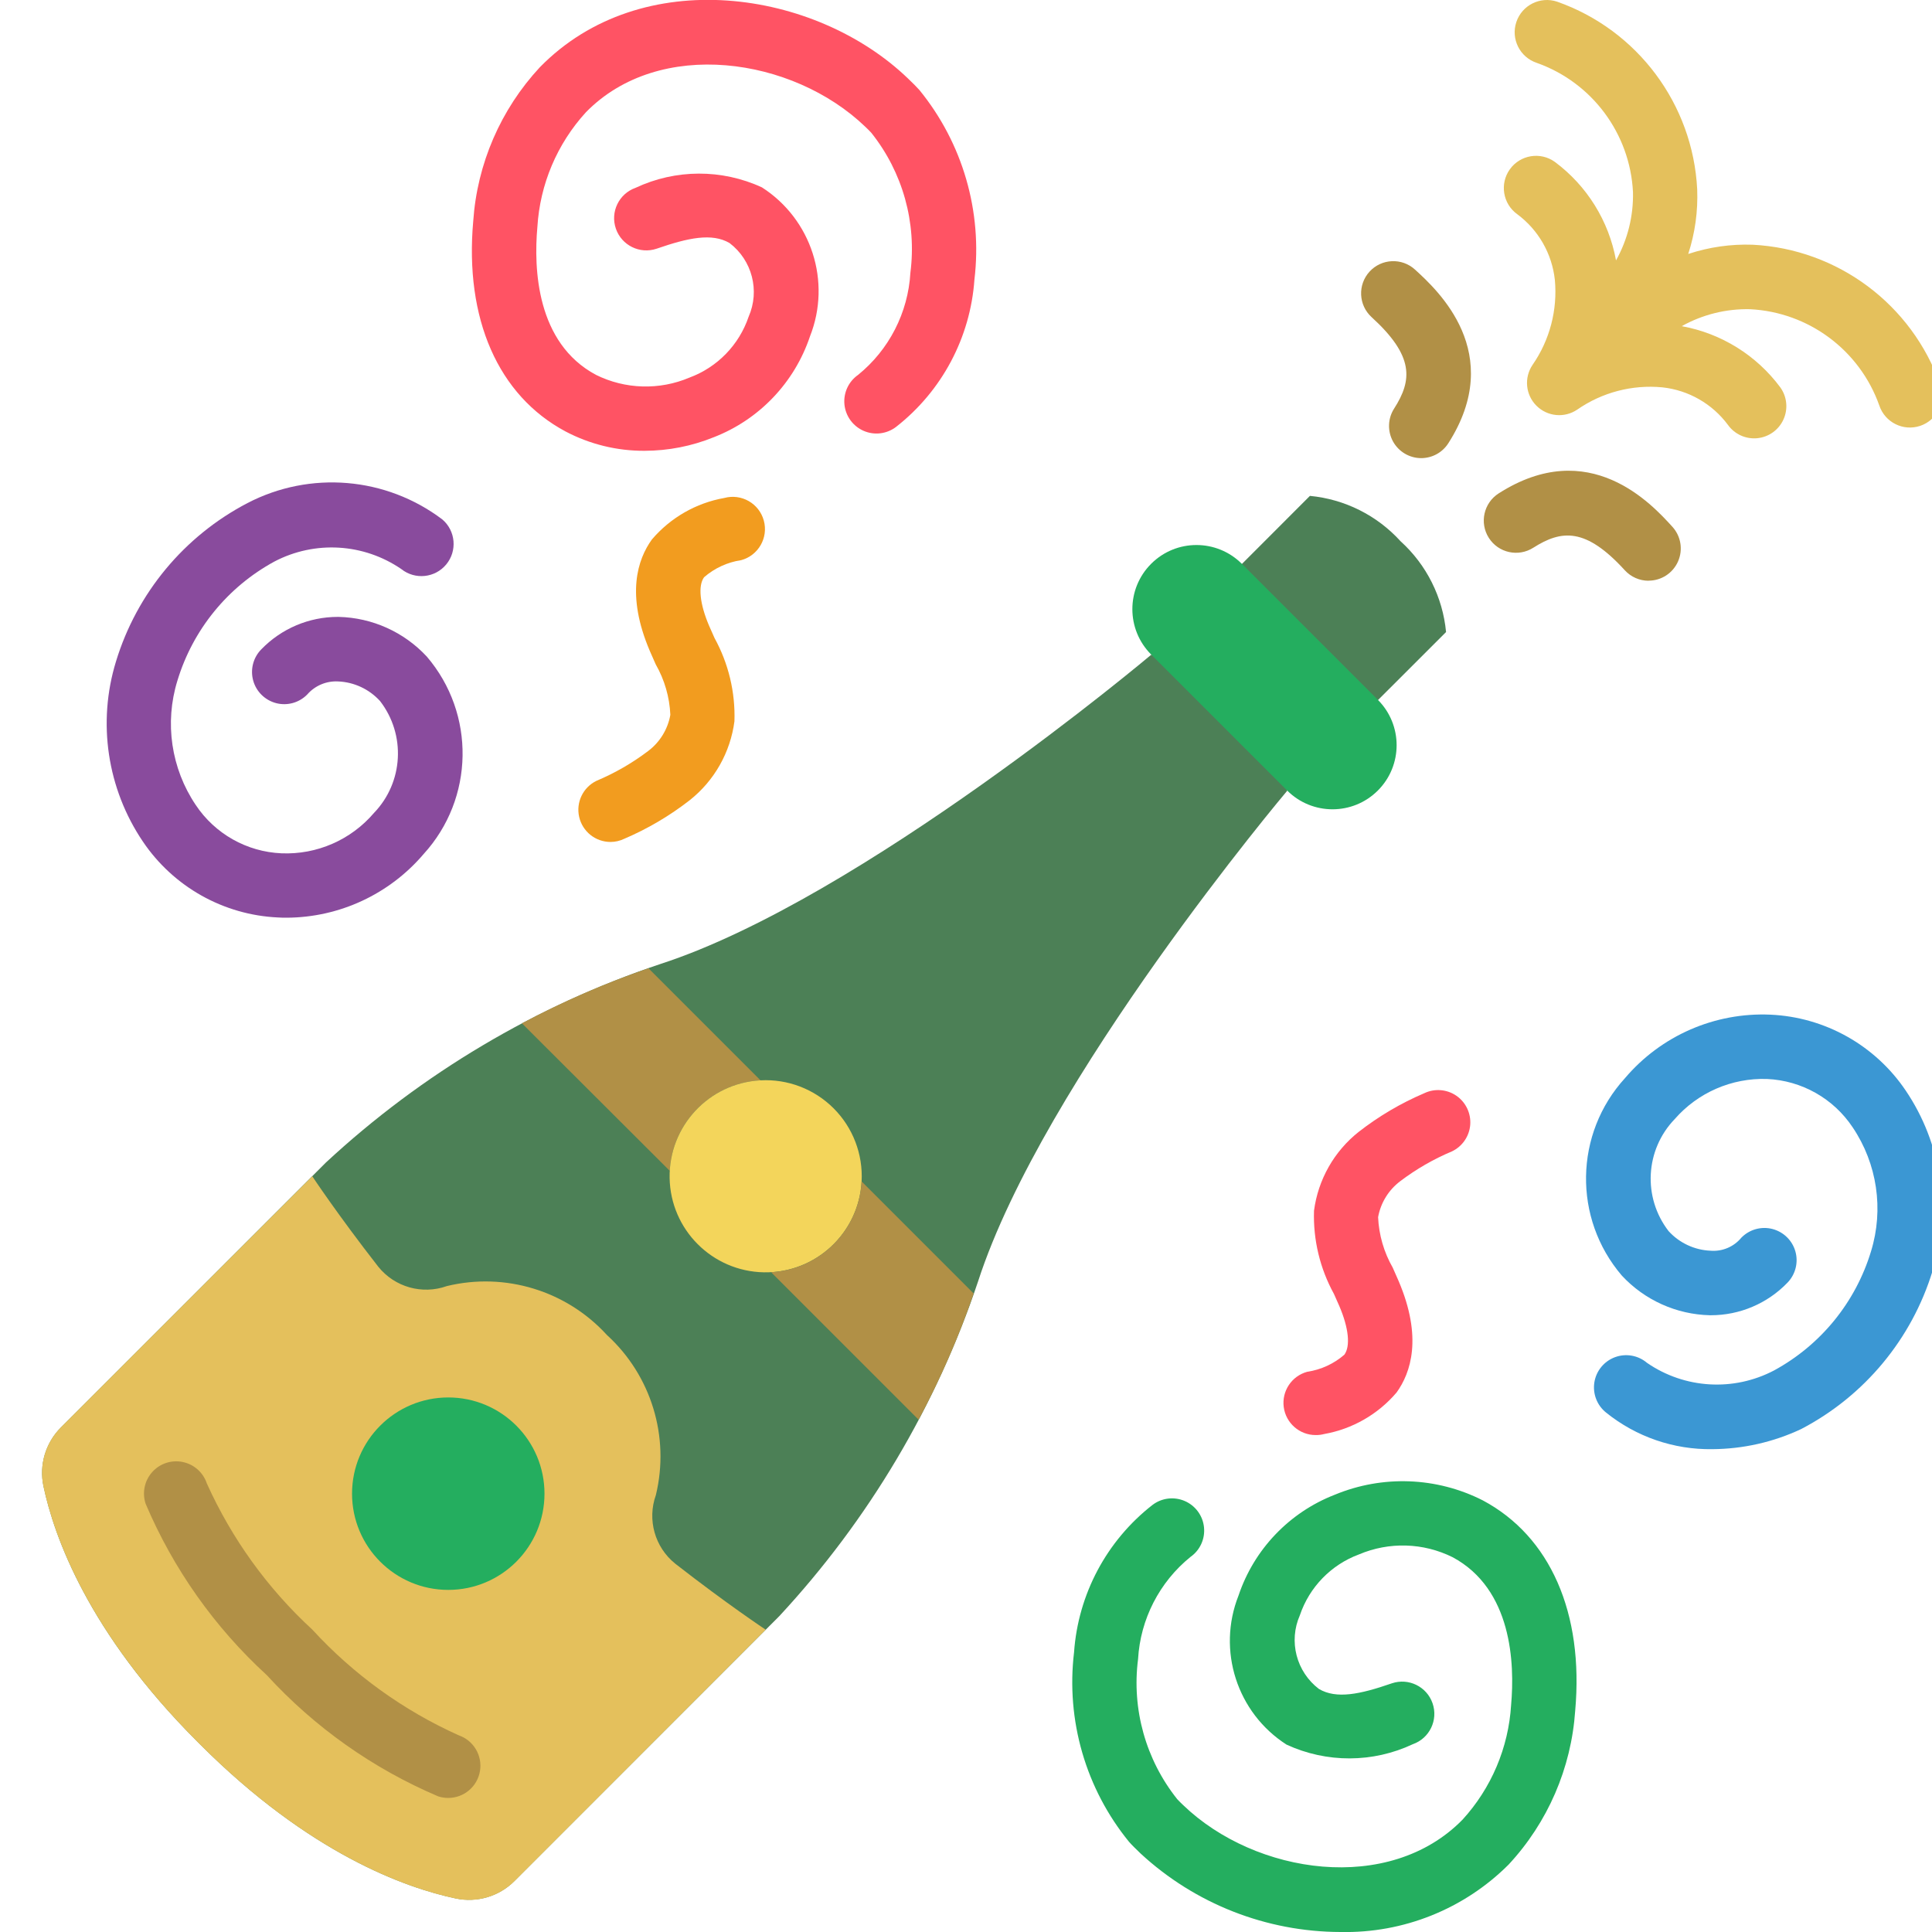 <svg width="69" height="69" viewBox="0 0 69 69" fill="none" xmlns="http://www.w3.org/2000/svg">
<g clip-path="url(#clip0)">
<path d="M45.971 28.242C45.971 28.242 37.258 38.574 34.931 45.765C33.441 50.209 31.021 54.283 27.833 57.718L18.373 67.178C17.823 67.729 17.031 67.962 16.27 67.799C14.483 67.421 11.053 66.206 7.152 62.303L7.051 62.202C3.149 58.305 1.933 54.871 1.555 53.084C1.392 52.323 1.626 51.532 2.176 50.982L11.636 41.522C15.07 38.336 19.143 35.918 23.584 34.429C30.775 32.096 41.108 23.389 41.108 23.389L45.205 23L45.971 28.242Z" fill="#4C8056"/>
<path d="M27.345 58.202L18.375 67.183C17.824 67.733 17.032 67.967 16.271 67.804C14.488 67.425 11.05 66.206 7.151 62.307L7.048 62.204C3.149 58.305 1.93 54.867 1.551 53.084C1.388 52.323 1.622 51.531 2.172 50.98L11.153 42.01C11.153 42.01 12.05 43.367 13.511 45.241C14.097 45.969 15.08 46.246 15.96 45.931C18.042 45.427 20.233 46.097 21.676 47.679C23.258 49.122 23.928 51.313 23.424 53.395C23.109 54.275 23.386 55.258 24.114 55.844C25.988 57.305 27.345 58.202 27.345 58.202Z" fill="#E4C05C"/>
<path d="M51.645 22.573L47.764 26.451L42.905 21.592L46.783 17.71C48.026 17.828 49.181 18.406 50.021 19.331C50.948 20.171 51.527 21.327 51.645 22.573Z" fill="#4C8056"/>
<path d="M49.209 24.994L44.351 20.136C43.456 19.242 42.006 19.241 41.112 20.136C40.218 21.03 40.218 22.48 41.112 23.375L45.97 28.233C46.865 29.127 48.315 29.127 49.209 28.233C50.103 27.339 50.103 25.889 49.209 24.994Z" fill="#24AE5F"/>
<path d="M16.01 56.782C17.907 56.782 19.446 55.243 19.446 53.345C19.446 51.448 17.907 49.909 16.01 49.909C14.112 49.909 12.573 51.448 12.573 53.345C12.573 55.243 14.112 56.782 16.01 56.782Z" fill="#24AE5F"/>
<path d="M16.008 64.212C15.885 64.213 15.762 64.193 15.646 64.154C13.321 63.165 11.235 61.69 9.529 59.827C7.664 58.12 6.188 56.032 5.201 53.705C5.071 53.314 5.16 52.885 5.433 52.577C5.706 52.269 6.122 52.131 6.525 52.214C6.928 52.296 7.256 52.588 7.386 52.978C8.277 54.956 9.559 56.733 11.155 58.201C12.623 59.801 14.4 61.084 16.38 61.974C16.912 62.157 17.234 62.697 17.142 63.251C17.05 63.806 16.57 64.212 16.008 64.212Z" fill="#B19046"/>
<path d="M50.758 16.362C50.338 16.362 49.951 16.132 49.749 15.764C49.548 15.395 49.563 14.946 49.79 14.592C50.438 13.579 50.514 12.72 48.985 11.326C48.516 10.897 48.484 10.17 48.912 9.701C49.341 9.232 50.069 9.2 50.537 9.629C51.342 10.364 53.791 12.6 51.725 15.832C51.514 16.162 51.15 16.361 50.758 16.362Z" fill="#B19046"/>
<path d="M58.878 20.741C58.554 20.741 58.246 20.605 58.028 20.366C56.634 18.839 55.775 18.917 54.762 19.561C54.226 19.903 53.515 19.747 53.173 19.211C52.831 18.676 52.988 17.964 53.523 17.622C56.758 15.552 58.993 18.006 59.726 18.811C60.034 19.148 60.114 19.634 59.93 20.051C59.746 20.469 59.334 20.738 58.878 20.738V20.741Z" fill="#B19046"/>
<path d="M69.294 13.742C68.281 10.872 65.635 8.896 62.594 8.74C61.814 8.713 61.036 8.825 60.294 9.07C60.537 8.324 60.645 7.542 60.614 6.758C60.458 3.719 58.483 1.073 55.613 0.06C55.009 -0.142 54.357 0.184 54.155 0.787C53.953 1.39 54.279 2.043 54.883 2.245C56.858 2.945 58.215 4.768 58.321 6.861C58.34 7.713 58.131 8.555 57.715 9.299C57.459 7.892 56.678 6.635 55.53 5.782C55.014 5.411 54.295 5.529 53.925 6.044C53.554 6.56 53.671 7.279 54.187 7.65C54.941 8.209 55.428 9.058 55.53 9.992C55.631 11.068 55.349 12.145 54.733 13.033C54.425 13.489 54.483 14.101 54.873 14.49C55.263 14.88 55.874 14.938 56.33 14.629C57.218 14.012 58.295 13.731 59.371 13.834C60.305 13.935 61.154 14.421 61.714 15.177C61.953 15.51 62.353 15.691 62.762 15.65C63.171 15.609 63.527 15.354 63.696 14.979C63.865 14.605 63.822 14.168 63.582 13.834C62.729 12.685 61.47 11.904 60.062 11.649C60.806 11.233 61.649 11.024 62.501 11.043C64.595 11.149 66.418 12.506 67.118 14.482C67.32 15.085 67.972 15.411 68.576 15.21C69.179 15.008 69.505 14.356 69.303 13.753L69.294 13.742Z" fill="#E4C05C"/>
<path d="M23.019 16.1C22.037 16.105 21.068 15.868 20.199 15.41C17.792 14.126 16.59 11.385 16.901 7.899C17.041 5.849 17.881 3.908 19.28 2.402C22.914 -1.312 29.125 -0.369 32.424 2.799C32.609 2.977 32.728 3.094 32.835 3.214C34.382 5.111 35.092 7.555 34.801 9.986C34.656 12.056 33.639 13.967 32.004 15.245C31.673 15.499 31.231 15.554 30.848 15.389C30.465 15.224 30.202 14.865 30.159 14.45C30.117 14.035 30.302 13.63 30.643 13.391C31.753 12.492 32.432 11.166 32.514 9.741C32.744 7.953 32.24 6.149 31.116 4.74C31.049 4.667 30.974 4.595 30.9 4.524C28.314 2.04 23.54 1.334 20.925 4.01C19.895 5.137 19.284 6.584 19.192 8.108C19.059 9.591 19.156 12.248 21.281 13.386C22.328 13.906 23.55 13.942 24.625 13.485C25.62 13.116 26.395 12.319 26.736 11.314C27.145 10.383 26.863 9.294 26.054 8.679C25.428 8.315 24.593 8.487 23.451 8.882C22.853 9.084 22.203 8.766 21.996 8.168C21.789 7.571 22.103 6.919 22.699 6.708C24.127 6.037 25.779 6.031 27.212 6.692C28.983 7.829 29.701 10.06 28.927 12.016C28.372 13.667 27.113 14.986 25.49 15.616C24.705 15.934 23.866 16.099 23.019 16.1Z" fill="#FF5364"/>
<path d="M10.245 32.775C10.141 32.775 10.038 32.775 9.934 32.767C7.986 32.679 6.195 31.674 5.104 30.057C3.827 28.169 3.473 25.804 4.142 23.625C4.885 21.185 6.577 19.147 8.838 17.967C11.076 16.803 13.784 17.03 15.797 18.551C16.274 18.958 16.337 19.673 15.938 20.157C15.539 20.641 14.825 20.716 14.334 20.325C12.99 19.402 11.246 19.298 9.802 20.054C8.132 20.961 6.887 22.49 6.336 24.309C5.871 25.812 6.112 27.445 6.991 28.75C7.677 29.78 8.813 30.421 10.049 30.475C11.314 30.529 12.533 29.998 13.355 29.035C14.41 27.941 14.502 26.238 13.572 25.036C13.186 24.613 12.648 24.361 12.077 24.337C11.656 24.314 11.249 24.486 10.973 24.803C10.685 25.097 10.263 25.215 9.865 25.113C9.467 25.01 9.153 24.703 9.043 24.308C8.933 23.912 9.042 23.487 9.329 23.194C10.046 22.451 11.033 22.031 12.065 22.032H12.096C13.293 22.06 14.428 22.571 15.243 23.449C16.99 25.492 16.941 28.517 15.128 30.503C13.908 31.935 12.126 32.765 10.245 32.775Z" fill="#894B9D"/>
<path d="M21.799 30.07C21.264 30.067 20.802 29.696 20.684 29.174C20.566 28.653 20.823 28.119 21.304 27.886C21.962 27.609 22.582 27.251 23.15 26.821C23.567 26.506 23.85 26.045 23.941 25.53C23.913 24.897 23.734 24.279 23.419 23.728L23.209 23.251C22.347 21.233 22.773 19.971 23.282 19.267C23.946 18.488 24.859 17.964 25.866 17.785C26.479 17.618 27.112 17.979 27.279 18.592C27.447 19.205 27.085 19.837 26.473 20.005C25.981 20.078 25.52 20.29 25.145 20.616C24.925 20.921 24.991 21.569 25.325 22.349L25.518 22.785C26.018 23.695 26.265 24.723 26.23 25.76C26.085 26.871 25.512 27.882 24.634 28.578C23.916 29.137 23.129 29.601 22.292 29.958C22.138 30.032 21.97 30.07 21.799 30.07Z" fill="#F29C1F"/>
<path d="M47.877 69C45.229 68.995 42.68 67.994 40.736 66.197C40.551 66.018 40.431 65.902 40.324 65.781C38.777 63.885 38.068 61.441 38.359 59.01C38.504 56.94 39.52 55.029 41.156 53.751C41.486 53.497 41.928 53.442 42.311 53.607C42.694 53.772 42.958 54.131 43 54.546C43.043 54.961 42.858 55.366 42.516 55.605C41.407 56.504 40.727 57.829 40.645 59.255C40.415 61.042 40.92 62.846 42.043 64.255C42.11 64.329 42.186 64.4 42.26 64.472C44.845 66.956 49.62 67.662 52.235 64.986C53.263 63.86 53.875 62.415 53.968 60.893C54.1 59.409 54.003 56.753 51.878 55.614C50.831 55.094 49.61 55.058 48.534 55.515C47.539 55.884 46.764 56.682 46.424 57.687C46.014 58.617 46.297 59.706 47.106 60.321C47.732 60.687 48.567 60.514 49.708 60.119C50.307 59.916 50.957 60.235 51.163 60.832C51.37 61.429 51.056 62.082 50.46 62.292C49.032 62.964 47.38 62.969 45.948 62.308C44.177 61.172 43.459 58.94 44.233 56.984C44.787 55.334 46.046 54.015 47.669 53.384C49.377 52.675 51.31 52.748 52.959 53.586C55.366 54.87 56.568 57.611 56.257 61.096C56.117 63.147 55.278 65.088 53.878 66.593C52.289 68.18 50.122 69.049 47.877 69Z" fill="#24AE5F"/>
<path d="M61.156 51.756C59.778 51.777 58.435 51.315 57.361 50.45C57.036 50.191 56.876 49.777 56.942 49.366C57.008 48.956 57.291 48.614 57.681 48.47C58.071 48.327 58.508 48.405 58.824 48.675C60.168 49.599 61.912 49.703 63.356 48.946C65.026 48.039 66.271 46.51 66.822 44.691C67.284 43.191 67.043 41.562 66.166 40.261C65.48 39.23 64.344 38.59 63.108 38.535C61.849 38.493 60.637 39.02 59.81 39.969C58.755 41.065 58.663 42.767 59.593 43.969C59.979 44.392 60.517 44.644 61.088 44.668C61.511 44.703 61.923 44.529 62.192 44.202C62.48 43.908 62.902 43.79 63.3 43.892C63.698 43.995 64.012 44.302 64.122 44.697C64.233 45.093 64.123 45.518 63.836 45.812C63.12 46.555 62.132 46.974 61.1 46.973H61.069C59.872 46.945 58.737 46.434 57.922 45.556C56.175 43.513 56.224 40.487 58.038 38.502C59.326 36.986 61.243 36.15 63.231 36.238C65.179 36.326 66.97 37.331 68.061 38.948C69.338 40.836 69.692 43.201 69.023 45.38C68.28 47.82 66.588 49.858 64.327 51.038C63.334 51.505 62.253 51.749 61.156 51.756Z" fill="#3B97D3"/>
<path d="M46.989 51.252C46.413 51.253 45.925 50.826 45.848 50.255C45.772 49.683 46.13 49.144 46.687 48.992C47.178 48.919 47.639 48.707 48.014 48.381C48.234 48.076 48.168 47.428 47.834 46.648L47.641 46.212C47.141 45.303 46.895 44.277 46.929 43.24C47.075 42.129 47.647 41.118 48.526 40.423C49.243 39.864 50.03 39.4 50.867 39.043C51.238 38.866 51.675 38.901 52.014 39.134C52.352 39.368 52.54 39.764 52.508 40.173C52.475 40.583 52.226 40.944 51.855 41.121C51.197 41.397 50.577 41.755 50.009 42.185C49.593 42.499 49.31 42.958 49.218 43.47C49.246 44.104 49.425 44.722 49.74 45.272L49.95 45.749C50.812 47.768 50.386 49.029 49.877 49.733C49.214 50.512 48.3 51.036 47.293 51.215C47.194 51.241 47.092 51.254 46.989 51.252Z" fill="#FF5364"/>
<path d="M27.161 38.583C25.415 38.677 24.019 40.068 23.918 41.814L18.64 36.547C20.092 35.773 21.603 35.115 23.159 34.581L27.161 38.583Z" fill="#B19046"/>
<path d="M30.772 42.194C30.673 44.038 29.131 45.473 27.284 45.44C25.437 45.407 23.948 43.918 23.915 42.071C23.881 40.224 25.317 38.682 27.161 38.583C28.134 38.531 29.083 38.894 29.772 39.583C30.461 40.272 30.824 41.221 30.772 42.194Z" fill="#F3D55B"/>
<path d="M34.774 46.196C34.242 47.749 33.584 49.257 32.807 50.704L27.54 45.437C29.286 45.336 30.677 43.94 30.772 42.194L34.774 46.196Z" fill="#B19046"/>
</g>
<defs>
<clipPath id="clip0">
<rect width="69" height="69" fill="white"/>
</clipPath>
</defs>
</svg>
